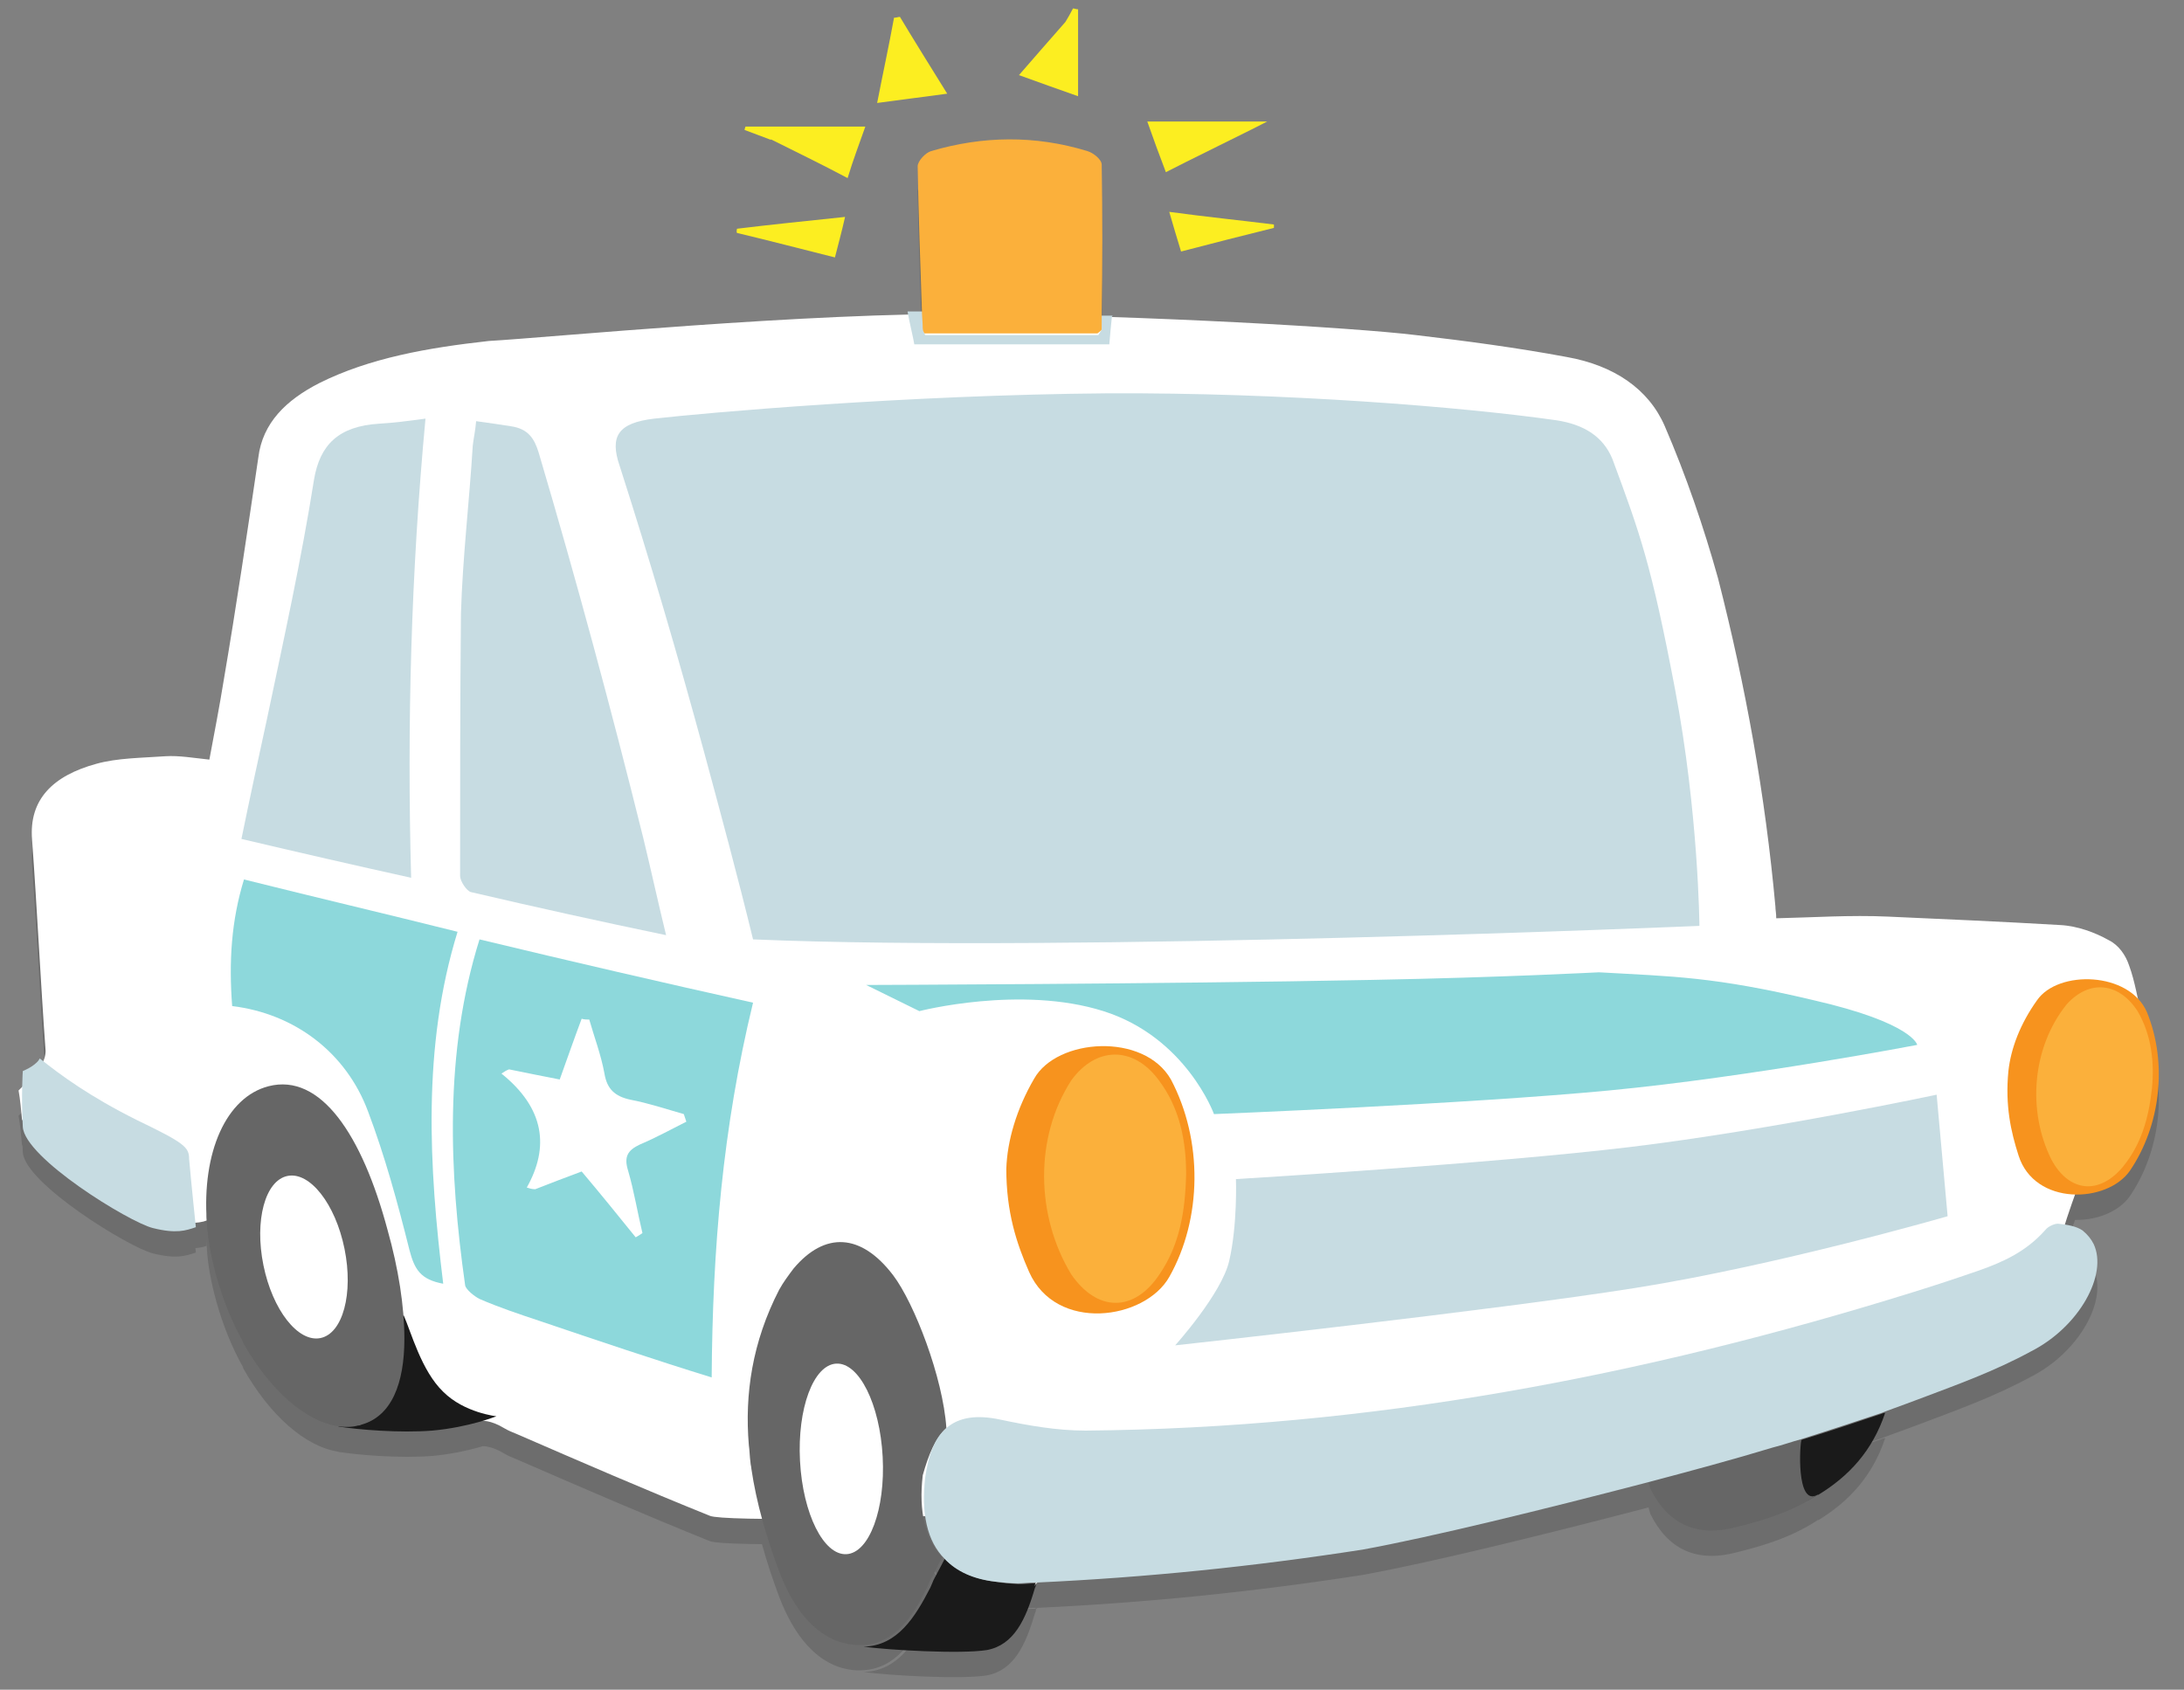 <?xml version="1.0" encoding="utf-8"?>
<!-- Generator: Adobe Illustrator 18.1.0, SVG Export Plug-In . SVG Version: 6.00 Build 0)  -->
<!DOCTYPE svg PUBLIC "-//W3C//DTD SVG 1.1//EN" "http://www.w3.org/Graphics/SVG/1.1/DTD/svg11.dtd">
<svg version="1.1" id="Layer_1" xmlns="http://www.w3.org/2000/svg" xmlns:xlink="http://www.w3.org/1999/xlink" x="0px" y="0px"
	 width="258.7px" height="200.2px" viewBox="0 0 258.7 200.2" enable-background="new 0 0 258.7 200.2" xml:space="preserve">
<rect x="0" y="0" width="258.7" height="200.2" fill="#808080" stroke="none"/>
<g>
	<g opacity="0.15">
		<path d="M244.1,149.8c-0.3-0.6-41.3,21.5-44,22.3c-32.1,10-112.9,11.8-116,10.5c-7.7-3.1-15.3-6.4-22.9-9.7
			c-0.5-0.2-1-0.4-1.5-0.7c-1.5-0.9-2.6-1-3.8-0.8c-4.6-2.2-8-10-8-10c0-3.8-24-22.1-23.4-13.8c-0.5,0.2-1.2,0.3-2,0.3
			c0,0,0,0,0-0.1c0-2.8-15.2-16.9-17.6-18.6c0.3-0.5,0.5-1.1,0.5-1.7c-0.6-8.3-1-16.7-1.6-25c-0.4-4.8,2.5-7.6,7.6-9
			c2.5-0.7,5.4-0.7,8.2-0.9c1.6-0.1,3.3,0.2,5.2,0.4c0.6-3.2,1.2-6.3,1.7-9.4c1.5-8.8,2.8-17.6,4.1-26.4c0.5-4.1,3.3-6.8,7.2-8.8
			c6-3,12.9-4.2,20.1-5C65,43,95.6,40,115.7,40.2c20.2,0.2,44.6,1.6,52,2.5c6,0.7,12,1.5,17.9,2.6c5.6,1,9.7,3.8,11.6,8.2
			c2.5,5.8,4.6,11.9,6.3,18c3.3,12.9,5.6,25.7,6.8,38.9c0,0.4,0.1,0.8,0.1,1.4c4.4-0.1,8.8-0.4,13.2-0.2c6.8,0.3,13.6,0.6,20.4,1
			c2.1,0.1,4.2,0.9,5.8,1.8c1.2,0.6,2,1.8,2.4,3c0.7,1.9,1,4,1.5,5.9C253.4,125.2,245.3,144.7,244.1,149.8z"/>
		<path d="M2.9,136.2c-0.1-0.2-0.2-0.4-0.3-0.6c-0.1-1.1-0.2-2.3-0.4-3.4c0.2-0.2,0.4-0.4,0.6-0.6C2.6,133.3,2.7,134.8,2.9,136.2z"
			/>
		<path d="M89.2,121.8c-3.6,14.8-4.8,29.2-4.9,44.4c-6.8-2.1-13.6-4.4-20.4-6.7c-2.4-0.8-4.8-1.6-7.1-2.6c-0.6-0.3-1.6-1.1-1.7-1.6
			c-1.9-13.4-2.5-27.6,1.7-41C67.6,116.9,78.4,119.4,89.2,121.8z"/>
		<path d="M52.5,155.1c-2.7-0.5-3.4-1.7-4-4c-1.4-5.6-2.9-11.1-4.9-16.4c-2.6-7-8.7-11.6-16.1-12.5c-0.4-5.3-0.1-10.1,1.4-15
			c8.4,2.1,16.9,4.1,25.3,6.2C50,127,50.8,141.2,52.5,155.1z"/>
		<path d="M41,152.3c0.5,3-0.2,5.3-1,6.8c-1.1,2.1-3.7,1.5-5.7-1c-3-3.8-3.9-10.3-1.8-13.2c1.5-1.9,4.3-1.6,5.9,1.1
			C39.8,148.3,40.4,149.3,41,152.3z"/>
		<path d="M89,176.4c0,0.1-0.1,0.1-0.1,0.2c-0.2-0.6-0.3-1.2-0.3-1.8c0-0.2,0.1-0.3,0.2-0.5C88.8,175,88.9,175.7,89,176.4z"/>
		<path d="M2.9,131.6c0.7-0.6,1.4-1.3,1.9-2c0-0.1,0.1-0.1,0.1-0.2c0,0-0.1-0.1-0.1-0.1C4.4,129.7,3,130.5,2.9,131.6z"/>
		<path d="M122.5,130.8c2.7-4.8,13-5.5,16.2,0.1c3.8,7.2,3.7,16.5-0.2,23.4c-2.9,5.1-13.4,6.6-16.6-0.6c-1.5-3.4-2.7-7.1-2.7-12.2
			C119.3,138.2,120.4,134.4,122.5,130.8z"/>
		<path d="M47.8,158.8c0,0.1-7,13.3-7.7,13.2c0,0-0.1,0-0.1,0c2.4,0.4,7.4,0.8,11.2,0.5c4.4-0.4,7.6-1.7,7.6-1.7s-3.8-0.4-6.3-2.9
			C49.9,165.4,48.7,160.8,47.8,158.8z"/>
		<path d="M222.9,170.5c-2.4,0.8-5.6,1.9-9.5,3.1c-0.3,0.3-0.5,0.6-0.6,0.8c-1.2,3.4-3.1,6.5-6.5,9.2c3.3-0.8,6.4-1.9,9-3.5
			c0,0,0,0,0.1,0c3.6-2.2,6.4-5.2,7.9-9.7C223.2,170.4,223.1,170.4,222.9,170.5z"/>
		<path d="M117.9,190.4c-2.6-0.3-4.6-1.3-6-2.7c-0.5,1-1.4,2.6-1.4,2.7c-0.1,0.2-0.2,0.5-0.3,0.7c-1.8,3.5-3.9,6.9-7.9,7
			c2.9,0.4,11.5,0.9,14.6,0.4c3.2-0.6,4.6-3.6,5.7-7.4c0.1-0.1,0.1-0.3,0.1-0.5c-0.7,0-1.4,0.1-2.1,0.1
			C119.7,190.6,118.8,190.6,117.9,190.4z"/>
		<path d="M213.4,173.6c-1.1,0.3-2.2-0.3-3.4,0c-4.6,1.3-9.8,2.7-15.1,4.2c0.3,0.2,0.5,1.4,0.6,1.6c2.1,4.2,5.5,5.8,10.3,4.5
			c3.2-0.8,6.5-1.8,9.5-3.8C212.7,181.6,213.2,173.8,213.4,173.6z"/>
		<path d="M31.8,131.7c-5,1.3-7.9,7.8-7.3,16.1c0.1,2,0.5,4.1,1.1,6.3c0.8,2.9,1.9,5.6,3.2,7.9c0,0,0,0.1,0,0.1
			c3.1,5.5,7.3,9.3,11.3,9.9c0.8,0.1,1.6,0.1,2.3-0.1c0.1,0,0.2,0,0.4-0.1c3.6-1,5.1-4.9,5.1-10.2c0-3.8-0.7-8.3-2-12.9
			C42.9,137.5,38,130.1,31.8,131.7z"/>
		<path d="M112.1,172.2c-0.4-6-3.8-14.8-6.3-18.1c-3.8-5-8.1-5.2-11.8-0.8c-0.6,0.8-1.2,1.6-1.7,2.5c-3.2,6.2-4.1,12.4-3.6,18.4
			c0.1,0.7,0.1,1.4,0.2,2.1c0,0.2,0.1,0.5,0.1,0.7c0.6,4.1,1.8,8.2,3.3,12.2c1.6,4.2,4.4,8.4,9.1,8.7c0.2,0,0.4,0,0.6,0
			c4.1-0.1,6.2-3.5,7.9-7c0.1-0.2,0.2-0.5,0.3-0.7c0.1-0.1,0.9-1.7,1.4-2.7c-2-2.1-2.8-5.4-2.3-9.7
			C110,175.3,110.8,173.4,112.1,172.2z"/>
		<path d="M130.5,42c0,0.1-0.1,0.2-0.4,0.7c-6.6,0-13.5,0-20.5,0c0,0-0.2-0.3-0.2-0.6c0-0.7-0.1-1.5-0.1-2.2c-0.6,0-1.2,0-1.8,0
			c0.2,1.2,0.7,3.2,0.8,3.9c7.7,0,15.4,0,23.1,0c0.1-1.3,0.2-2.2,0.3-3.2c0-0.1,0.1-0.2,0.1-0.2c-0.5,0-0.9,0-1.4,0
			C130.5,40.8,130.5,41.4,130.5,42z"/>
		<path d="M130.7,122.8c-9.8-3.1-21.8,0-21.8,0l-6.3-3.1c0,0,34.8-0.1,59.9-0.6c15.8-0.3,26.7-0.9,26.9-0.9
			c8.8,0.5,13.6,0.5,25.4,3.3c11.8,2.7,12.3,5.3,12.3,5.3s-19.8,3.8-36.5,5.4c-16.7,1.6-46.8,2.8-46.8,2.8S140.5,125.9,130.7,122.8z
			"/>
		<path d="M122.7,190.5c0.1,0,0.2,0,0.2,0c-0.2,0.1-0.3,0.3-0.4,0.5C122.6,190.8,122.6,190.7,122.7,190.5z"/>
		<path d="M130.5,42c0-0.6,0-1.2,0-1.8c0.1-5.9,0.1-11.8,0-17.7c0-0.6-1-1.4-1.7-1.6c-6.2-1.9-12.4-1.8-18.5,0
			c-0.7,0.2-1.6,1.2-1.6,1.8c0.1,5.7,0.3,11.3,0.5,17c0,0.7,0.1,1.5,0.1,2.2c0,0.3,0.2,0.6,0.2,0.6c7.1,0,13.9,0,20.5,0
			C130.4,42.2,130.5,42.1,130.5,42z"/>
		<path d="M126.9,131c-4.4,6.8-4.2,16.1,0,23c3.1,4.5,7.5,4.5,10.5-0.1c2.3-3.4,3-7.3,3.1-11.8c0-3.8-0.7-7.8-3.3-11.2
			C134.2,126.9,129.8,127,126.9,131z"/>
		<path d="M241.3,121.5c2.5-3.6,10.9-3.4,13,1.4c2.5,6.1,1.6,13.5-2,18.8c-2.7,3.9-11.3,4.2-13.2-1.8c-0.9-2.8-1.6-5.9-1.2-10
			C238.2,127.2,239.3,124.3,241.3,121.5z"/>
		<path d="M244.8,122c-4.1,5.1-4.7,12.6-1.8,18.4c2.1,3.9,5.7,4.2,8.5,0.8c2.1-2.6,3-5.6,3.4-9.2c0.3-3,0-6.3-1.7-9.2
			C251,119.4,247.5,119,244.8,122z"/>
		<path d="M75.8,138.6c1.9-0.8,3.7-1.8,5.5-2.7c-0.1-0.3-0.2-0.6-0.3-0.9c-2.1-0.6-4.2-1.3-6.3-1.7c-1.9-0.4-2.8-1.3-3.1-3.1
			c-0.4-2.2-1.2-4.3-1.8-6.4c-0.3,0-0.6,0-0.9-0.1c-0.9,2.4-1.7,4.7-2.6,7.2c-2.1-0.4-4-0.8-6-1.2c-0.3,0.1-0.6,0.3-0.9,0.5
			c5.1,4.1,5.7,8.7,3,13.5c0.3,0.1,0.6,0.2,1,0.2c1.8-0.7,3.6-1.4,5.5-2.1c2.2,2.6,4.3,5.2,6.4,7.8c0.2-0.1,0.5-0.3,0.8-0.5
			c-0.6-2.5-1-5-1.7-7.4C73.9,140.1,74.3,139.3,75.8,138.6z"/>
		<path d="M248,150.4c-0.3-0.6-0.7-1.1-1.3-1.6c-0.7-0.5-1.8-0.7-2.8-0.8c-0.4-0.1-1.3,0.3-1.6,0.7c-2.3,2.6-5,3.8-7.8,4.8
			c-2.6,0.9-5.3,1.8-7.9,2.6c-32.1,10-64.4,16.1-98,16.4c-3.4,0-6.8-0.6-10.1-1.3c-2.8-0.6-4.9-0.3-6.4,1c-1.3,1.1-2.1,3-2.5,5.8
			c-0.5,4.3,0.2,7.6,2.3,9.7c1.4,1.5,3.4,2.4,6,2.7c0.9,0.1,1.8,0.2,2.6,0.2c0.7,0,1.4-0.1,2.1-0.1c0.1,0,0.2,0,0.2,0
			c13-0.6,25.7-1.9,38.6-3.9c8.2-1.5,21.2-4.7,33.5-7.9c5.3-1.4,10.5-2.8,15.1-4.2c1.2-0.3,2.3-0.7,3.4-1c3.8-1.2,7.1-2.3,9.5-3.1
			c0.2-0.1,0.3-0.1,0.5-0.2c1.9-0.7,3.3-1.2,3.8-1.4c4.5-1.7,9-3.3,13.4-5.7C246.3,160.2,249.7,154,248,150.4z"/>
		<path d="M63.8,56.6c-0.5-1.6-1.2-2.8-3.3-3.1c-1.3-0.2-2.6-0.4-4.1-0.6c-0.1,1.2-0.3,2-0.4,2.9c-0.4,6.6-1.2,13.2-1.4,19.9
			c-0.1,10.4-0.1,20.7-0.1,31.1c0,0.6,0.8,1.8,1.3,1.9c7.7,1.8,15.4,3.5,23.1,5.1c-1-4.1-1.8-7.8-2.7-11.5
			C72.4,87,68.3,71.8,63.8,56.6z"/>
		<path d="M44.9,53.2c-4.8,0.3-7,2.5-7.7,6.6c-1.5,9.5-3.6,19-5.6,28.5c-1,4.6-2,9.2-3,14.1c6.8,1.6,13.3,3.1,20.1,4.6
			c-0.5-18.2,0-36.2,1.7-54.4C48.2,52.9,46.6,53.1,44.9,53.2z"/>
		<path d="M16.2,135.7c-5.6-2.8-9-5.3-11.5-7.3c0,0.1-0.1,0.1-0.1,0.2c-0.6,0.8-1.9,1.3-1.9,1.3s-0.2,2.9,0,6.6
			c0.2,3.7,12.6,11.3,15.4,12s3.9,0.3,5.1-0.1c0,0-0.5-4.7-0.8-8.1C22.4,138.9,21.8,138.4,16.2,135.7z"/>
		<path d="M201.3,112.7c0,0-0.1-13.4-2.9-28.1c-2.8-14.7-4.1-18.3-7.4-27.2c-1.1-2.7-3.4-4.1-6.6-4.6c-11.2-1.6-32.3-3.3-53.2-3.2
			c-23.9,0.2-47.5,2.3-53.7,3c-4.3,0.5-5.3,2.1-4.1,5.6c3.6,11.2,6.9,22.5,10,33.9c2,7.4,4,14.8,5.8,22.2
			C126.7,115.9,201.3,112.7,201.3,112.7z"/>
	</g>
	<g>
		<g>
			<g id="XMLID_10_">
				<g>
					<path fill="#FFFFFF" d="M244.1,146.8c-0.3-0.6-41.3,21.5-44,22.3c-32.1,10-112.9,11.8-116,10.5c-7.7-3.1-15.3-6.4-22.9-9.7
						c-0.5-0.2-1-0.4-1.5-0.7c-1.5-0.9-2.6-1-3.8-0.8c-4.6-2.2-8-10-8-10c0-3.8-24-22.1-23.4-13.8c-0.5,0.2-1.2,0.3-2,0.3
						c0,0,0,0,0-0.1c0-2.8-15.2-16.9-17.6-18.6c0.3-0.5,0.5-1.1,0.5-1.7c-0.6-8.3-1-16.7-1.6-25c-0.4-4.8,2.5-7.6,7.6-9
						c2.5-0.7,5.4-0.7,8.2-0.9c1.6-0.1,3.3,0.2,5.2,0.4c0.6-3.2,1.2-6.3,1.7-9.4c1.5-8.8,2.8-17.6,4.1-26.4c0.5-4.1,3.3-6.8,7.2-8.8
						c6-3,12.9-4.2,20.1-5C65,40,95.6,37,115.7,37.2c20.2,0.2,44.6,1.6,52,2.5c6,0.7,12,1.5,17.9,2.6c5.6,1,9.7,3.8,11.6,8.2
						c2.5,5.8,4.6,11.9,6.3,18c3.3,12.9,5.6,25.7,6.8,38.9c0,0.4,0.1,0.8,0.1,1.4c4.4-0.1,8.8-0.4,13.2-0.2c6.8,0.3,13.6,0.6,20.4,1
						c2.1,0.1,4.2,0.9,5.8,1.8c1.2,0.6,2,1.8,2.4,3c0.7,1.9,1,4,1.5,5.9C253.4,122.2,245.3,141.7,244.1,146.8z"/>
					<path fill="#FFFFFF" d="M2.9,133.2c-0.1-0.2-0.2-0.4-0.3-0.6c-0.1-1.1-0.2-2.3-0.4-3.4c0.2-0.2,0.4-0.4,0.6-0.6
						C2.6,130.3,2.7,131.8,2.9,133.2z"/>
					<path fill="#8DD8DB" d="M89.2,118.8c-3.6,14.8-4.8,29.2-4.9,44.4c-6.8-2.1-13.6-4.4-20.4-6.7c-2.4-0.8-4.8-1.6-7.1-2.6
						c-0.6-0.3-1.6-1.1-1.7-1.6c-1.9-13.4-2.5-27.6,1.7-41C67.6,113.9,78.4,116.4,89.2,118.8z"/>
					<path fill="#8DD8DB" d="M52.5,152.1c-2.7-0.5-3.4-1.7-4-4c-1.4-5.6-2.9-11.1-4.9-16.4c-2.6-7-8.7-11.6-16.1-12.5
						c-0.4-5.3-0.1-10.1,1.4-15c8.4,2.1,16.9,4.1,25.3,6.2C50,124,50.8,138.2,52.5,152.1z"/>
					<path fill="#FFFFFF" d="M41,149.3c0.5,3-0.2,5.3-1,6.8c-1.1,2.1-3.7,1.5-5.7-1c-3-3.8-3.9-10.3-1.8-13.2
						c1.5-1.9,4.3-1.6,5.9,1.1C39.8,145.3,40.4,146.3,41,149.3z"/>
					<path fill="#FFFFFF" d="M89,173.4c0,0.1-0.1,0.1-0.1,0.2c-0.2-0.6-0.3-1.2-0.3-1.8c0-0.2,0.1-0.3,0.2-0.5
						C88.8,172,88.9,172.7,89,173.4z"/>
					<g>
						<path fill="#E6E6E6" d="M2.9,128.6c0.7-0.6,1.4-1.3,1.9-2c0-0.1,0.1-0.1,0.1-0.2c0,0-0.1-0.1-0.1-0.1
							C4.4,126.7,3,127.5,2.9,128.6z"/>
					</g>
					<path fill="#F7931E" d="M122.5,127.8c2.7-4.8,13-5.5,16.2,0.1c3.8,7.2,3.7,16.5-0.2,23.4c-2.9,5.1-13.4,6.6-16.6-0.6
						c-1.5-3.4-2.7-7.1-2.7-12.2C119.3,135.2,120.4,131.4,122.5,127.8z"/>
					<g>
						<path fill="#1A1A1A" d="M47.8,155.8c0,0.1-7,13.3-7.7,13.2c0,0-0.1,0-0.1,0c2.4,0.4,7.4,0.8,11.2,0.5c4.4-0.4,7.6-1.7,7.6-1.7
							s-3.8-0.4-6.3-2.9C49.9,162.4,48.7,157.8,47.8,155.8z"/>
						<path fill="#1A1A1A" d="M222.9,167.5c-2.4,0.8-5.6,1.9-9.5,3.1c-0.3,0.3-0.5,0.6-0.6,0.8c-1.2,3.4-3.1,6.5-6.5,9.2
							c3.3-0.8,6.4-1.9,9-3.5c0,0,0,0,0.1,0c3.6-2.2,6.4-5.2,7.9-9.7C223.2,167.4,223.1,167.4,222.9,167.5z"/>
						<path fill="#1A1A1A" d="M117.9,187.4c-2.6-0.3-4.6-1.3-6-2.7c-0.5,1-1.4,2.6-1.4,2.7c-0.1,0.2-0.2,0.5-0.3,0.7
							c-1.8,3.5-3.9,6.9-7.9,7c2.9,0.4,11.5,0.9,14.6,0.4c3.2-0.6,4.6-3.6,5.7-7.4c0.1-0.1,0.1-0.3,0.1-0.5c-0.7,0-1.4,0.1-2.1,0.1
							C119.7,187.6,118.8,187.6,117.9,187.4z"/>
					</g>
					<g>
						<path fill="#666666" d="M213.4,170.6c-1.1,0.3-2.2-0.3-3.4,0c-4.6,1.3-9.8,2.7-15.1,4.2c0.3,0.2,0.5,1.4,0.6,1.6
							c2.1,4.2,5.5,5.8,10.3,4.5c3.2-0.8,6.5-1.8,9.5-3.8C212.7,178.6,213.2,170.8,213.4,170.6z"/>
						<path fill="#666666" d="M31.8,128.7c-5,1.3-7.9,7.8-7.3,16.1c0.1,2,0.5,4.1,1.1,6.3c0.8,2.9,1.9,5.6,3.2,7.9c0,0,0,0.1,0,0.1
							c3.1,5.5,7.3,9.3,11.3,9.9c0.8,0.1,1.6,0.1,2.3-0.1c0.1,0,0.2,0,0.4-0.1c3.6-1,5.1-4.9,5.1-10.2c0-3.8-0.7-8.3-2-12.9
							C42.9,134.5,38,127.1,31.8,128.7z"/>
						<path fill="#666666" d="M112.1,169.2c-0.4-6-3.8-14.8-6.3-18.1c-3.8-5-8.1-5.2-11.8-0.8c-0.6,0.8-1.2,1.6-1.7,2.5
							c-3.2,6.2-4.1,12.4-3.6,18.4c0.1,0.7,0.1,1.4,0.2,2.1c0,0.2,0.1,0.5,0.1,0.7c0.6,4.1,1.8,8.2,3.3,12.2
							c1.6,4.2,4.4,8.4,9.1,8.7c0.2,0,0.4,0,0.6,0c4.1-0.1,6.2-3.5,7.9-7c0.1-0.2,0.2-0.5,0.3-0.7c0.1-0.1,0.9-1.7,1.4-2.7
							c-2-2.1-2.8-5.4-2.3-9.7C110,172.3,110.8,170.4,112.1,169.2z"/>
						<path fill="#C7DCE2" d="M130.5,39c0,0.1-0.1,0.2-0.4,0.7c-6.6,0-13.5,0-20.5,0c0,0-0.2-0.3-0.2-0.6c0-0.7-0.1-1.5-0.1-2.2
							c-0.6,0-1.2,0-1.8,0c0.2,1.2,0.7,3.2,0.8,3.9c7.7,0,15.4,0,23.1,0c0.1-1.3,0.2-2.2,0.3-3.2c0-0.1,0.1-0.2,0.1-0.2
							c-0.5,0-0.9,0-1.4,0C130.5,37.8,130.5,38.4,130.5,39z"/>
					</g>
					<path fill="#8DD8DB" d="M130.7,119.8c-9.8-3.1-21.8,0-21.8,0l-6.3-3.1c0,0,34.8-0.1,59.9-0.6c15.8-0.3,26.7-0.9,26.9-0.9
						c8.8,0.5,13.6,0.5,25.4,3.3c11.8,2.7,12.3,5.3,12.3,5.3s-19.8,3.8-36.5,5.4c-16.7,1.6-46.8,2.8-46.8,2.8
						S140.5,122.9,130.7,119.8z"/>
					<path fill="#FFFFFF" d="M122.7,187.5c0.1,0,0.2,0,0.2,0c-0.2,0.1-0.3,0.3-0.4,0.5C122.6,187.8,122.6,187.7,122.7,187.5z"/>
					<g>
						<path fill="#FBB03B" d="M130.5,39c0-0.6,0-1.2,0-1.8c0.1-5.9,0.1-11.8,0-17.7c0-0.6-1-1.4-1.7-1.6c-6.2-1.9-12.4-1.8-18.5,0
							c-0.7,0.2-1.6,1.2-1.6,1.8c0.1,5.7,0.3,11.3,0.5,17c0,0.7,0.1,1.5,0.1,2.2c0,0.3,0.2,0.6,0.2,0.6c7.1,0,13.9,0,20.5,0
							C130.4,39.2,130.5,39.1,130.5,39z"/>
						<path fill="#FBB03B" d="M126.9,128c-4.4,6.8-4.2,16.1,0,23c3.1,4.5,7.5,4.5,10.5-0.1c2.3-3.4,3-7.3,3.1-11.8
							c0-3.8-0.7-7.8-3.3-11.2C134.2,123.9,129.8,124,126.9,128z"/>
						<path fill="#F7931E" d="M241.3,118.5c2.5-3.6,10.9-3.4,13,1.4c2.5,6.1,1.6,13.5-2,18.8c-2.7,3.9-11.3,4.2-13.2-1.8
							c-0.9-2.8-1.6-5.9-1.2-10C238.2,124.2,239.3,121.3,241.3,118.5z"/>
						<path fill="#FBB03B" d="M244.8,119c-4.1,5.1-4.7,12.6-1.8,18.4c2.1,3.9,5.7,4.2,8.5,0.8c2.1-2.6,3-5.6,3.4-9.2
							c0.3-3,0-6.3-1.7-9.2C251,116.4,247.5,116,244.8,119z"/>
						<path fill="#FFFFFF" d="M75.8,135.6c1.9-0.8,3.7-1.8,5.5-2.7c-0.1-0.3-0.2-0.6-0.3-0.9c-2.1-0.6-4.2-1.3-6.3-1.7
							c-1.9-0.4-2.8-1.3-3.1-3.1c-0.4-2.2-1.2-4.3-1.8-6.4c-0.3,0-0.6,0-0.9-0.1c-0.9,2.4-1.7,4.7-2.6,7.2c-2.1-0.4-4-0.8-6-1.2
							c-0.3,0.1-0.6,0.3-0.9,0.5c5.1,4.1,5.7,8.7,3,13.5c0.3,0.1,0.6,0.2,1,0.2c1.8-0.7,3.6-1.4,5.5-2.1c2.2,2.6,4.3,5.2,6.4,7.8
							c0.2-0.1,0.5-0.3,0.8-0.5c-0.6-2.5-1-5-1.7-7.4C73.9,137.1,74.3,136.3,75.8,135.6z"/>
					</g>
					<g>
						<path fill="#C7DCE2" d="M248,147.4c-0.3-0.6-0.7-1.1-1.3-1.6c-0.7-0.5-1.8-0.7-2.8-0.8c-0.4-0.1-1.3,0.3-1.6,0.7
							c-2.3,2.6-5,3.8-7.8,4.8c-2.6,0.9-5.3,1.8-7.9,2.6c-32.1,10-64.4,16.1-98,16.4c-3.4,0-6.8-0.6-10.1-1.3
							c-2.8-0.6-4.9-0.3-6.4,1c-1.3,1.1-2.1,3-2.5,5.8c-0.5,4.3,0.2,7.6,2.3,9.7c1.4,1.5,3.4,2.4,6,2.7c0.9,0.1,1.8,0.2,2.6,0.2
							c0.7,0,1.4-0.1,2.1-0.1c0.1,0,0.2,0,0.2,0c13-0.6,25.7-1.9,38.6-3.9c8.2-1.5,21.2-4.7,33.5-7.9c5.3-1.4,10.5-2.8,15.1-4.2
							c1.2-0.3,2.3-0.7,3.4-1c3.8-1.2,7.1-2.3,9.5-3.1c0.2-0.1,0.3-0.1,0.5-0.2c1.9-0.7,3.3-1.2,3.8-1.4c4.5-1.7,9-3.3,13.4-5.7
							C246.3,157.2,249.7,151,248,147.4z"/>
						<path fill="#C7DCE2" d="M63.8,53.6c-0.5-1.6-1.2-2.8-3.3-3.1c-1.3-0.2-2.6-0.4-4.1-0.6c-0.1,1.2-0.3,2-0.4,2.9
							c-0.4,6.6-1.2,13.2-1.4,19.9c-0.1,10.4-0.1,20.7-0.1,31.1c0,0.6,0.8,1.8,1.3,1.9c7.7,1.8,15.4,3.5,23.1,5.1
							c-1-4.1-1.8-7.8-2.7-11.5C72.4,84,68.3,68.8,63.8,53.6z"/>
						<path fill="#C7DCE2" d="M44.9,50.2c-4.8,0.3-7,2.5-7.7,6.6c-1.5,9.5-3.6,19-5.6,28.5c-1,4.6-2,9.2-3,14.1
							c6.8,1.6,13.3,3.1,20.1,4.6c-0.5-18.2,0-36.2,1.7-54.4C48.2,49.9,46.6,50.1,44.9,50.2z"/>
						<path fill="#C7DCE2" d="M16.2,132.7c-5.6-2.8-9-5.3-11.5-7.3c0,0.1-0.1,0.1-0.1,0.2c-0.6,0.8-1.9,1.3-1.9,1.3s-0.2,2.9,0,6.6
							c0.2,3.7,12.6,11.3,15.4,12s3.9,0.3,5.1-0.1c0,0-0.5-4.7-0.8-8.1C22.4,135.9,21.8,135.4,16.2,132.7z"/>
						<path fill="#C7DCE2" d="M201.3,109.7c0,0-0.1-13.4-2.9-28.1c-2.8-14.7-4.1-18.3-7.4-27.2c-1.1-2.7-3.4-4.1-6.6-4.6
							c-11.2-1.6-32.3-3.3-53.2-3.2c-23.9,0.2-47.5,2.3-53.7,3c-4.3,0.5-5.3,2.1-4.1,5.6c3.6,11.2,6.9,22.5,10,33.9
							c2,7.4,4,14.8,5.8,22.2C126.7,112.9,201.3,109.7,201.3,109.7z"/>
					</g>
				</g>
			</g>
		</g>
	</g>
</g>
<path fill="#FCEE21" d="M102.5,15c-5,0-9.6,0-14.2,0c0,0.1-0.1,0.2-0.1,0.4c1.1,0.4,2.1,0.8,3.2,1.2c0,0-0.1,0-0.1-0.1
	c3,1.5,5.9,2.9,9.1,4.6C101.1,18.8,101.8,17,102.5,15z"/>
<path fill="#FCEE21" d="M106.6,2c-0.2,0-0.4,0.1-0.7,0.1c-0.6,3.3-1.3,6.5-2,10.1c2.9-0.4,5.4-0.7,8.3-1.1
	C111.2,9.5,107.6,3.7,106.6,2z"/>
<path fill="#FCEE21" d="M138.5,25.1c4.4,0.6,8.4,1,12.4,1.5c0,0.1,0,0.3,0,0.4c-3.6,0.9-7.2,1.8-11,2.8
	C139.4,28.2,139,26.8,138.5,25.1z"/>
<path fill="#FCEE21" d="M87.3,27.1c4.1-0.5,8.1-0.9,12.8-1.4c-0.4,1.8-0.8,3.2-1.2,4.8c-4-1-7.8-2-11.6-2.9
	C87.2,27.4,87.3,27.2,87.3,27.1z"/>
<path fill="#FCEE21" d="M150.1,14.4c-5.2,0-9.5,0-14.2,0c0.7,2,1.4,3.9,2.2,6C139.4,19.7,149.6,14.7,150.1,14.4z"/>
<path fill="#FCEE21" d="M127.1,1c-0.3,0.6-0.6,1.1-0.9,1.6c-0.9,1-4.8,5.5-5.5,6.3c2.5,0.9,4.7,1.7,7,2.5c0-3.6,0-6.9,0-10.3
	C127.4,1.1,127.3,1,127.1,1z"/>
<ellipse transform="matrix(-0.98 0.199 -0.199 -0.98 100.937 287.788)" fill="#FFFFFF" cx="36" cy="149" rx="4.9" ry="9.8"/>
<ellipse transform="matrix(-0.999 5.348124e-02 -5.348124e-02 -0.999 208.611 340.342)" fill="#FFFFFF" cx="99.8" cy="173" rx="4.9" ry="11.3"/>
<path fill="#C7DCE2" d="M139.2,159.4c0,0,37.5-4.1,54.5-6.8s37-8.5,37-8.5l-1.3-14.4c0,0-19.7,4.2-36.3,6.2s-46.7,3.8-46.7,3.8
	s0.2,5.4-0.8,9.7C144.7,153.3,139.2,159.4,139.2,159.4z"/>
</svg>
